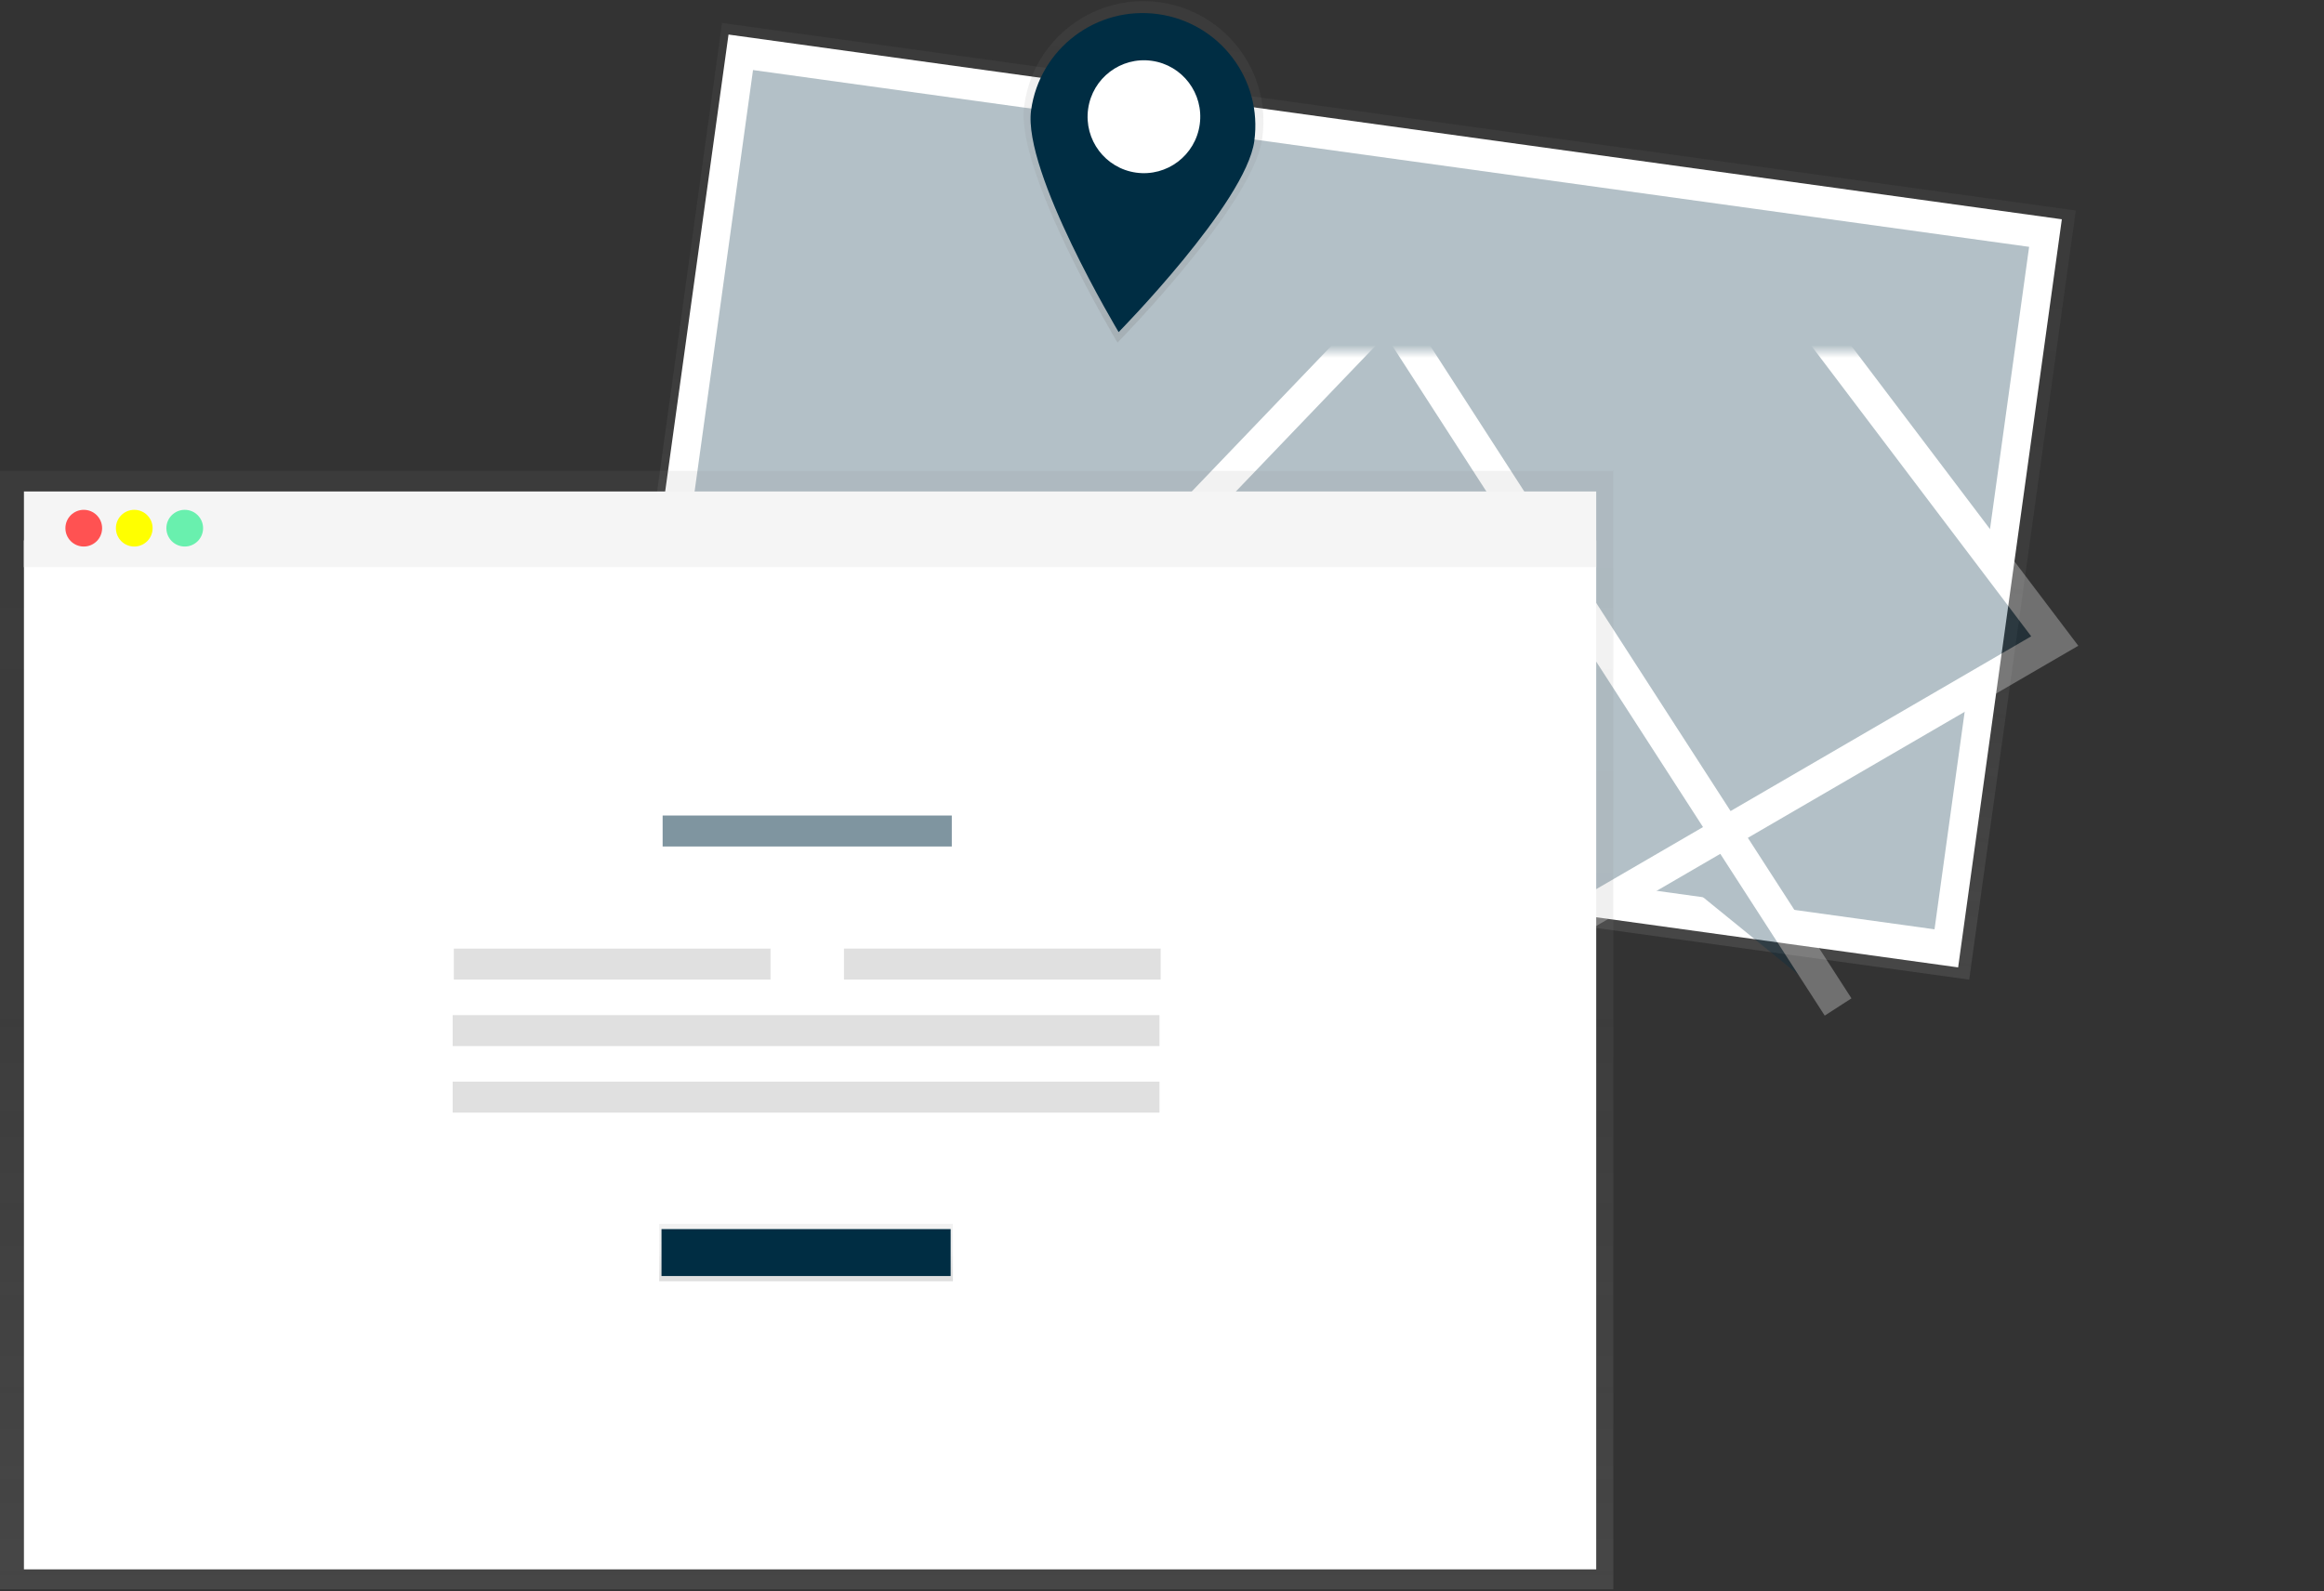 <?xml version="1.0" encoding="UTF-8"?>
<svg width="365px" height="250px" viewBox="0 0 365 250" version="1.1" xmlns="http://www.w3.org/2000/svg" xmlns:xlink="http://www.w3.org/1999/xlink">
    <rect x="0" y="0" width="365" height="250" fill="#333333" stroke="none"/>
    <title>1D639207-D7BF-4610-9F25-CDF6CF57081C</title>
    <defs>
        <linearGradient x1="0%" y1="50.123%" x2="99.997%" y2="50.123%" id="linearGradient-1">
            <stop stop-color="#808080" stop-opacity="0.25" offset="0%"></stop>
            <stop stop-color="#808080" stop-opacity="0.12" offset="54%"></stop>
            <stop stop-color="#808080" stop-opacity="0.1" offset="100%"></stop>
        </linearGradient>
        <polygon id="path-2" points="6.776 13.506 209.113 13.506 209.113 121.751 6.776 121.751"></polygon>
        <linearGradient x1="43.669%" y1="99.802%" x2="53.318%" y2="0.64%" id="linearGradient-4">
            <stop stop-color="#808080" stop-opacity="0.25" offset="0%"></stop>
            <stop stop-color="#808080" stop-opacity="0.12" offset="54%"></stop>
            <stop stop-color="#808080" stop-opacity="0.1" offset="100%"></stop>
        </linearGradient>
        <linearGradient x1="49.999%" y1="100%" x2="49.999%" y2="0%" id="linearGradient-5">
            <stop stop-color="#808080" stop-opacity="0.25" offset="0%"></stop>
            <stop stop-color="#808080" stop-opacity="0.12" offset="54%"></stop>
            <stop stop-color="#808080" stop-opacity="0.1" offset="100%"></stop>
        </linearGradient>
        <linearGradient x1="49.996%" y1="100%" x2="49.996%" y2="0%" id="linearGradient-6">
            <stop stop-color="#808080" stop-opacity="0.25" offset="0%"></stop>
            <stop stop-color="#808080" stop-opacity="0.12" offset="54%"></stop>
            <stop stop-color="#808080" stop-opacity="0.1" offset="100%"></stop>
        </linearGradient>
    </defs>
    <g id="Page-2" stroke="none" stroke-width="1" fill="none" fill-rule="evenodd">
        <g id="MY-USERS-(OP3.1)" transform="translate(-221, -832)">
            <g id="Group-2" transform="translate(120, 204)">
                <g id="undraw_address_udes" transform="translate(101, 628)">
                    <polygon id="Rectangle" fill="url(#linearGradient-1)" fill-rule="nonzero" transform="translate(211.339, 78.755) rotate(-82.11) translate(-211.339, -78.755) " points="150.346 -28.571 272.333 -28.571 272.333 186.081 150.346 186.081"></polygon>
                    <polygon id="Rectangle" fill="#FFFFFF" fill-rule="nonzero" transform="translate(210.978, 78.705) rotate(7.89) translate(-210.978, -78.705) " points="105.273 19.377 316.683 19.377 316.683 138.032 105.273 138.032"></polygon>
                    <g id="Group" opacity="0.3" transform="translate(103.103, 10.69)">
                        <polygon id="f33a93cd-dff1-45ca-976d-3ca4de540e86" fill="#002D43" fill-rule="nonzero" transform="translate(107.945, 67.811) rotate(7.89) translate(-107.945, -67.811) " points="6.776 13.689 209.113 13.689 209.113 121.933 6.776 121.933"></polygon>
                        <g id="Clipped" transform="translate(44.828, 31.034)">
                            <mask id="mask-3" fill="white">
                                <use xlink:href="#path-2"></use>
                            </mask>
                            <g id="7312e2fe-1465-434b-8399-0e3c35e3f2aa" transform="translate(107.945, 67.628) rotate(7.89) translate(-107.945, -67.628) "></g>
                            <polyline id="Path" stroke="#FFFFFF" stroke-width="5" fill="#002D43" fill-rule="nonzero" mask="url(#mask-3)" points="-42.452 -32.49 38.897 102.359 88.383 109.217 174.783 58.986 106.579 -31.169 -14.303 94.983 -83.417 69.014 40.069 -39.545 140.755 116.476"></polyline>
                        </g>
                    </g>
                    <path d="M198.224,21.845 C196.79,32.19 175.51,53.824 175.51,53.824 C175.51,53.824 159.421,27.01 160.855,16.666 C161.71,9.929 166.12,4.172 172.401,1.592 C178.682,-0.989 185.866,0.005 191.21,4.195 C196.554,8.384 199.234,15.122 198.228,21.838 L198.224,21.845 Z" id="Path" fill="url(#linearGradient-4)" fill-rule="nonzero"></path>
                    <path d="M196.997,22.172 C195.652,31.876 175.69,52.172 175.69,52.172 C175.69,52.172 160.597,27.021 161.941,17.317 C163.283,7.638 172.217,0.879 181.897,2.221 C191.576,3.562 198.335,12.497 196.993,22.176 L196.997,22.172 Z" id="Path" fill="#002D43" fill-rule="nonzero"></path>
                    <ellipse id="Oval" fill="#FFFFFF" fill-rule="nonzero" transform="translate(179.661, 18.337) rotate(-82.11) translate(-179.661, -18.337) " cx="179.661" cy="18.337" rx="8.869" ry="8.848"></ellipse>
                    <polygon id="Path" fill="url(#linearGradient-5)" fill-rule="nonzero" points="0 73.969 0 82.834 0 249.676 253.383 249.676 253.383 82.834 253.383 73.969"></polygon>
                    <rect id="Rectangle" fill="#FFFFFF" fill-rule="nonzero" x="3.759" y="84.9" width="246.938" height="161.652"></rect>
                    <rect id="Rectangle" fill="#F5F5F5" fill-rule="nonzero" x="3.759" y="77.21" width="246.938" height="11.893"></rect>
                    <circle id="Oval" fill="#FF5252" fill-rule="nonzero" cx="13.155" cy="82.979" r="2.883"></circle>
                    <circle id="Oval" fill="#FFFF00" fill-rule="nonzero" cx="21.086" cy="82.979" r="2.883"></circle>
                    <circle id="Oval" fill="#69F0AE" fill-rule="nonzero" cx="29.014" cy="82.979" r="2.883"></circle>
                    <rect id="Rectangle" fill="#002D43" fill-rule="nonzero" opacity="0.5" x="104.072" y="128.121" width="45.414" height="4.866"></rect>
                    <rect id="Rectangle" fill="#E0E0E0" fill-rule="nonzero" x="71.276" y="149.028" width="49.738" height="4.866"></rect>
                    <rect id="Rectangle" fill="#E0E0E0" fill-rule="nonzero" transform="translate(157.417, 151.46) rotate(-180) translate(-157.417, -151.46) " x="132.548" y="149.028" width="49.738" height="4.866"></rect>
                    <rect id="Rectangle" fill="#E0E0E0" fill-rule="nonzero" x="71.093" y="159.479" width="111.01" height="4.866"></rect>
                    <rect id="Rectangle" fill="#E0E0E0" fill-rule="nonzero" x="71.093" y="169.931" width="111.01" height="4.866"></rect>
                    <rect id="Rectangle" fill="url(#linearGradient-6)" fill-rule="nonzero" x="103.534" y="192.279" width="46.134" height="9.01"></rect>
                    <rect id="Rectangle" fill="#002D43" fill-rule="nonzero" x="103.893" y="193.097" width="45.414" height="7.372"></rect>
                </g>
            </g>
        </g>
    </g>
</svg>